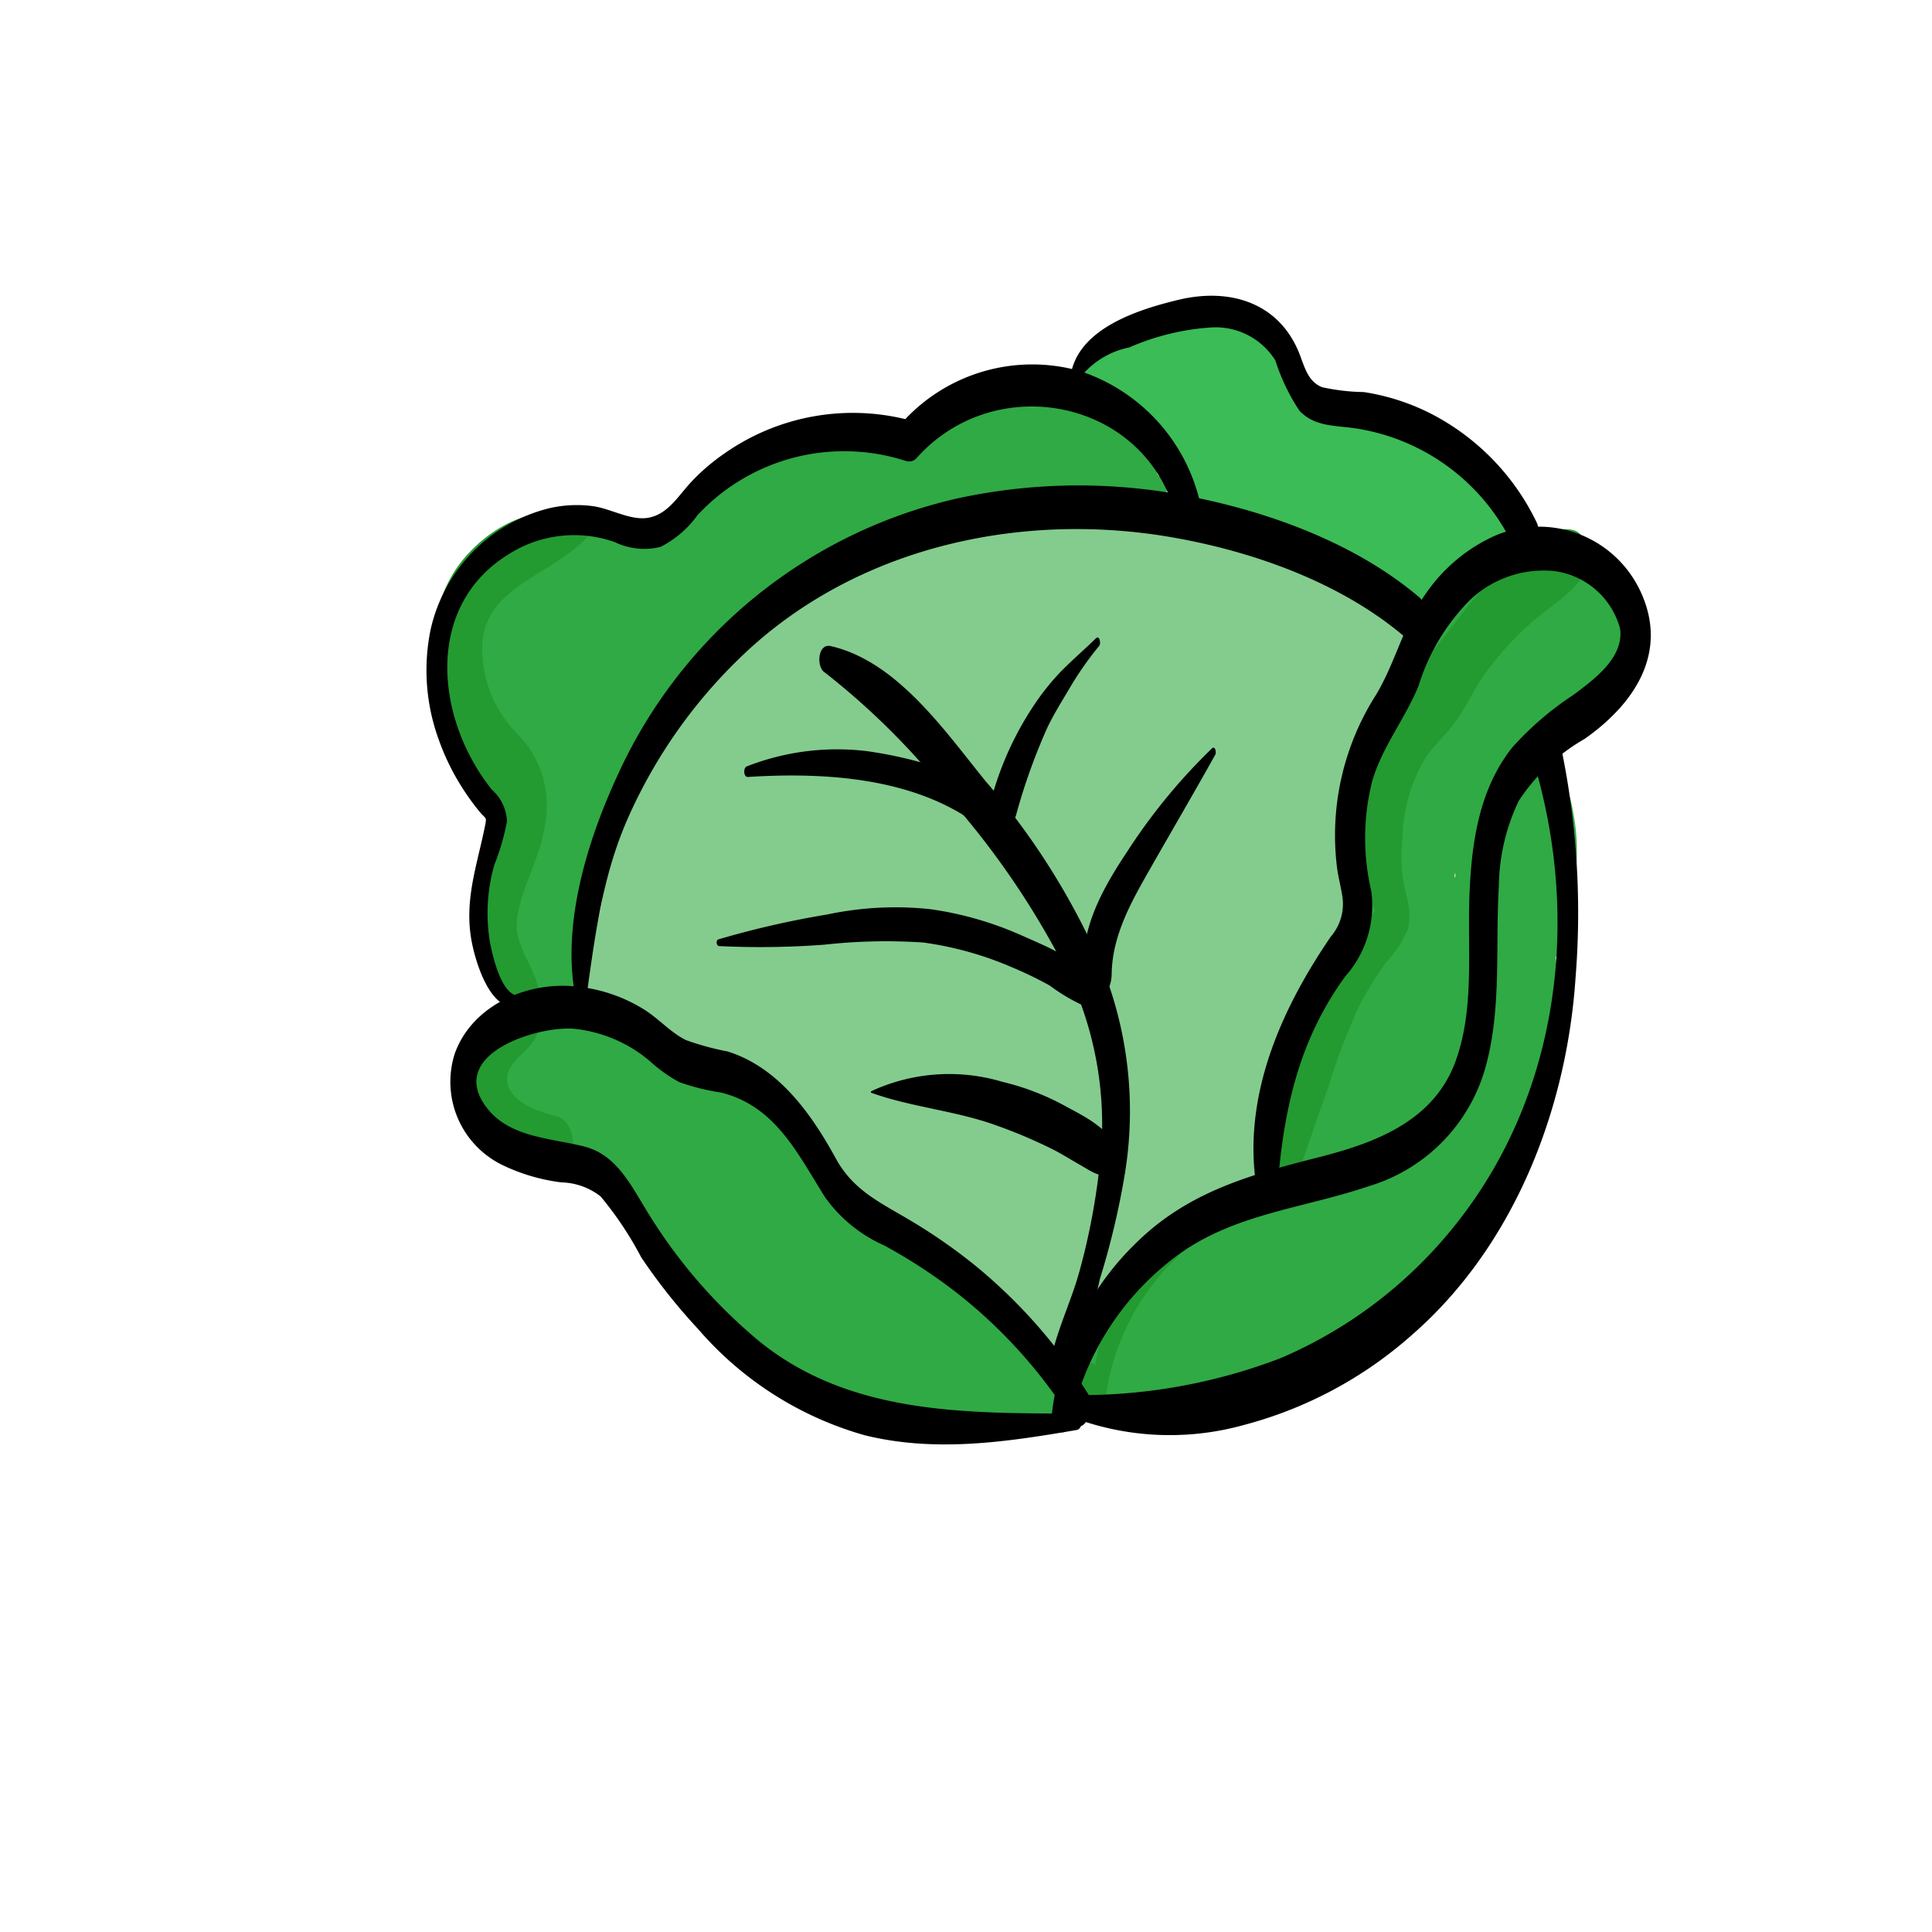 <svg xmlns="http://www.w3.org/2000/svg" width="100" height="100" viewBox="0 0 100 100"><defs><style>.a{fill:#30aa44;}.b{fill:#3bbc56;}.c{fill:#83cc8e;}.d{fill:#239b31;}</style></defs><title>cabbage-savoy</title><path class="a" d="M52.6,73.641a7.129,7.129,0,0,0,1.148.292l.54.066.249.03a.786.786,0,0,0,.29-.008.416.416,0,0,0,.279-.1.567.567,0,0,0,.229-.236,1.438,1.438,0,0,0,.2-.792c-.025-.464-.221-1.05-.758-1.095a.625.625,0,0,0-.223.012c-.073.017-.145.034-.217.053l-.239.063-.517.137a6.679,6.679,0,0,0-1,.413.629.629,0,0,0-.277.591.958.958,0,0,0,.062.3.479.479,0,0,0,.244.273Z"/><path class="a" d="M60.166,24.924c-2.507-4.143-8.8-5.236-12.46-2.013l1.058-.238L48.53,22.6l.62.524-.137-.224.438,1.468,0-.271-.365,1.484c.217-.367,1.356-.648,1.757-.763a9.344,9.344,0,0,1,7.071.978l.593-3.883c-2.119-.051-3.991-1.381-6.141-1.3a13.533,13.533,0,0,0-3.208.757,30.916,30.916,0,0,1-3.695.747c-4.314.689-8.589,1.309-11.21,5.238a3.3,3.3,0,0,0-.173,2.889c.247.589,1.053,1.53,1.791,1.05,1.908-1.242,3.849-2.594,6.17-2.851l-.512-4.5a69.716,69.716,0,0,0-12.184,8.233L31.672,34.1a5.065,5.065,0,0,1,1.187-2.673c.828-1.093.473-3.82-1.173-3.93a7.474,7.474,0,0,0-7.673,6.136c-.662,3.544,1.013,7.854,4.632,9.048,1.141.376,1.737-.856,1.934-1.758a16.8,16.8,0,0,1,2.532-5.713,3.231,3.231,0,0,0,.045-3.142c-.4-.7-1.322-1.335-2.039-.566C26.878,36.052,27.467,42.434,26.2,48.1l1.846-1.678.252.571-2.673,1.181c.63,1.217,1.118,2.519,1.659,3.778.357.83,1.2,1.407,2,.743a2.854,2.854,0,0,0,.445-3.031c-.561-1.252-1.185-2.493-1.658-3.78-.627-1.705-2.494-.994-2.636.592a4.525,4.525,0,0,0,1.532,4.245c.851.633,1.789.052,2.078-.89a53.765,53.765,0,0,0,1.334-8.213A10.756,10.756,0,0,1,32.8,35.594l-1.994-3.707A23.462,23.462,0,0,0,27.6,39.113l1.787-1.169c-1.2-.466-2.648-1.746-2.249-3.175.531-1.9,2.915-2.74,4.666-2.634l-1.173-3.93a10.591,10.591,0,0,0-1.978,5.972c-.063,1.156,1.058,3.02,2.323,1.933a57.805,57.805,0,0,1,11.472-7.761A2.489,2.489,0,0,0,43.462,25.8c-.093-.746-.547-2.04-1.53-1.955a15.253,15.253,0,0,0-7,2.878l1.618,3.939c2.141-3.33,6.851-3.836,10.39-4.5A30.278,30.278,0,0,0,50,25.442a8.856,8.856,0,0,1,2.863-.62c1.973.071,3.736,1.213,5.747,1.242.878.012,1.255-1.15,1.294-1.832a2.32,2.32,0,0,0-1.032-2.253,10.834,10.834,0,0,0-6.981-1.464c-2.375.322-5.517,1.208-5.156,4.2.146,1.217,1.159,2.634,2.45,1.792a9.713,9.713,0,0,1,3.317-1.594c2.667-.575,4.723.743,7.042,1.757.917.4.87-1.331.619-1.745Z"/><path class="a" d="M25.4,57.321a15.786,15.786,0,0,1,3.83-.236,1.636,1.636,0,0,1,.384.083q1.685.567.107-3.048a4.225,4.225,0,0,0-1.055-.015c-.846-.019-1.692-.041-2.538-.051-2.19-.027-1.727,3.991-.3,4.73a9.614,9.614,0,0,0,7.6.5c1.034-.349,1.269-2.146,1.036-3A3.7,3.7,0,0,0,32.588,53.7l-.731,4.692C36.5,59.682,41.2,62.4,42.77,67.223L44.9,63.8a41.475,41.475,0,0,1-6.055-4.577c-1.734-1.593-3.373-3.372-5.925-2.717-1.577.4-1.378,3.693-.273,4.47a19.445,19.445,0,0,1,5.74,6.265l1.857-3.9L37,59.923c-.726-.769-1.724-.036-2.068.684a3.418,3.418,0,0,0,.206,3.228c2.277,3.589,5.083,7.141,9.615,7.577.788.075,1.3-.974,1.449-1.56a3.46,3.46,0,0,0-.4-2.7,1.41,1.41,0,0,1-.23-.552l-1.491,3.174c1.661-.158,2.768,1.085,3.877,2.145a7.754,7.754,0,0,0,4.1,2.336c1,.175,1.474-1.477,1.511-2.14a2.616,2.616,0,0,0-1.2-2.631c-3.542-1.5-8.2-.937-11.156-3.628-.861-.783-1.857.064-2.171.929a3.228,3.228,0,0,0,.657,3.325c3.266,3.181,8.159,2.036,11.939,4.069l.731-4.7c-3.243-.861-4.627-4.994-8.408-4.664-1.431.124-1.706,2.087-1.491,3.174a7.4,7.4,0,0,0,1.119,2.719l1.046-4.258c-3.484-.324-5.578-3.467-7.294-6.157l-1.863,3.913,3.241,3.409c.727.764,1.719.037,2.063-.683a3.46,3.46,0,0,0-.2-3.219,22.048,22.048,0,0,0-6.419-6.994L33.885,61.2c.777-.2,1.564.559,2.085,1.021.79.7,1.526,1.458,2.326,2.149a40.044,40.044,0,0,0,5.075,3.725c2.125,1.32,2.57-2.069,2.126-3.419C43.606,58.921,38.22,55.238,32.588,53.7c-2.4-.656-2.4,3.791-.731,4.692l-.421-.747,1.036-3a7.417,7.417,0,0,1-5.921-.51l-.3,4.73c1.383.01,3.411.366,4.691-.283,1.572-.8,1.846-3.21,1.053-4.621-.741-1.32-2.292-1.385-3.643-1.137a4.911,4.911,0,0,0-3.53,2.549c-.267.49-.318,2.027.583,1.953Z"/><path class="a" d="M57.808,70.3l-1.187-.552.082,3.349a24.3,24.3,0,0,0,3.27-2.1,29.8,29.8,0,0,1,3.453-2.054,21.309,21.309,0,0,1,7.665-2.3l-.621-5.471a107.048,107.048,0,0,1-13.512,6.147c-1.212.452-1.274,2.283-1.137,3.3C56.172,73.2,58.366,73.446,60.45,73a30.119,30.119,0,0,0,6.143-1.958c3.764-1.7,7.35-4.48,9.228-8.237.722-1.443.623-5.251-1.878-4.573a8.965,8.965,0,0,0-4.313,2.676,3.437,3.437,0,0,0-.722,3c.147.7.778,2.077,1.716,1.894a12.258,12.258,0,0,0,9.117-8.54,18.9,18.9,0,0,0,.827-7.231c-.138-1.819-.743-3.922.442-5.491,1.276-1.691-.576-5.9-2.407-3.478C76,44.5,77.591,48.91,77.094,52.825c-.461,3.626-2.765,7.117-6.6,7.7l.993,4.889a5.706,5.706,0,0,1,3.071-1.77l-1.4-4.684a16.312,16.312,0,0,1-6.47,6.322,24.565,24.565,0,0,1-4.483,1.877c-.682.212-1.373.4-2.071.552-.358.079-.727.169-1.093.212-.6.07-.606-.177-.342.259l.477,1.161-.032-.233-1.137,3.3c4.605-1.743,9.152-3.7,13.566-5.884,1.085-.537,1.374-2.009,1.237-3.095-.108-.866-.675-2.533-1.859-2.376a22.523,22.523,0,0,0-8.546,2.952c-2.577,1.537-5.347,3.575-6.885,6.212a2.372,2.372,0,0,0,.06,2.455.913.913,0,0,0,1.612-.039l.761-1.591c.11-.23.129-.618-.148-.747Z"/><path class="a" d="M71.141,51.844a6.544,6.544,0,0,0-.057.685l.116-.761,0,.014.148-.309a3.863,3.863,0,0,0-.243.546c-.056.179-.1.364-.139.546a1.717,1.717,0,0,0-.031.319,2.151,2.151,0,0,0,.041.754l0,.019c0,.018.009.036.013.054a1.717,1.717,0,0,0,.239.639,1.281,1.281,0,0,0,.361.48.712.712,0,0,0,.469.214.635.635,0,0,0,.5-.046l.293-.2a1.769,1.769,0,0,0,.43-.692l.114-.456a2.875,2.875,0,0,0-.025-1.009l-.089-.388a1.747,1.747,0,0,0-.24-.645,1.316,1.316,0,0,0-.365-.485.721.721,0,0,0-.473-.215.64.64,0,0,0-.5.046l-.295.2a1.755,1.755,0,0,0-.434.7l-.116.46a2.926,2.926,0,0,0,.025,1.018l.11.379,2.241-1.518-.011-.034.136.449A2.5,2.5,0,0,0,73,51.747a1.629,1.629,0,0,0-.283-.312c-.021-.02-.041-.041-.06-.062l.241.27a1.39,1.39,0,0,1-.154-.2l.162.3-.005-.014.108.356,0-.017.045.4c-.01-.092-.015-.184-.016-.276a1.575,1.575,0,0,0-.1-.562,1.3,1.3,0,0,0-.21-.467l-.2-.224a.555.555,0,0,0-.362-.165.325.325,0,0,0-.256.006.557.557,0,0,0-.353.183l-.189.234a1.744,1.744,0,0,0-.231.652Z"/><path class="a" d="M67.348,60.005c1.709-.634,2.551-2.336,3.1-3.967a6.948,6.948,0,0,1,.932-2.237A4.568,4.568,0,0,1,73.8,52.324l-1.371-4.519c-.949,1.14-1.881,2.3-2.818,3.444a29.958,29.958,0,0,0-2.717,3.374,3.905,3.905,0,0,0,.341,4.551,2.263,2.263,0,0,0,2.886.054,12.83,12.83,0,0,0,5.062-4.711,9.023,9.023,0,0,0,.437-8.056c-.31-.654-1.038-1.532-1.876-1.1a7.03,7.03,0,0,0-2.02,1.515l1.97.338a2.453,2.453,0,0,1-.336-1.35c-.094-.936-.259-1.867-.329-2.8-.089-1.207.322-2.28,1.713-2.185L73.109,37.81a42.016,42.016,0,0,0-.966,6.209c-.145,1.875-.091,3.948,1.47,5.259a1.28,1.28,0,0,0,1.964-.436,16.667,16.667,0,0,0,1.77-6.98,16.126,16.126,0,0,0-.313-3.568,16.352,16.352,0,0,0-.487-1.8c-.082-.266-.174-.528-.274-.788q-.468-1.341-.111,1.224l-.566.911c1.188-1.372,4.532-4.057,6.147-1.751l.622-4.195a69.924,69.924,0,0,0-6.771,4.35c-1.657,1.2-.448,5.877,1.763,4.275a61.669,61.669,0,0,1,6-3.826c1.381-.776,1.461-3,.622-4.195-2.646-3.78-7.343-1.989-9.93.82a4.056,4.056,0,0,0-1,3.7c.194.925.668,1.756.855,2.692a9.106,9.106,0,0,1-.714,5.69l1.963-.436c.356.3.049.8.17.068.113-.684.129-1.4.22-2.087.171-1.311.413-2.609.7-3.9.249-1.1-.271-2.981-1.628-3.065-2.977-.183-4.569,3.062-4.766,5.588a28.4,28.4,0,0,0,.348,4.746,8.338,8.338,0,0,0,1.288,4.449,1.278,1.278,0,0,0,1.97.338,4.13,4.13,0,0,1,1.27-.948l-1.876-1.1c.525,1.163-.088,2.262-.887,3.164a10.3,10.3,0,0,1-1.749,1.528c-.3.211-.609.4-.923.592q-.249.151-.5.294-.543.153-.007.194l.791,1.475-.04-.316-.118,1.93a6.39,6.39,0,0,1,1.016-1.23l1.407-1.727c.891-1.092,1.784-2.182,2.664-3.283.96-1.2.349-4.769-1.693-4.121a7.484,7.484,0,0,0-4.572,4.373,13.836,13.836,0,0,0-.8,2.851,5.425,5.425,0,0,1-.885,2.613c-.552.655-.608,3.144.8,2.623Z"/><path class="b" d="M58.251,18.052l-.135-.119c-.9-.8-1.6.552-1.648,1.3-.053.8.384,2.223,1.456,1.852,1.905-.66,6-1.979,6.915.8l1.067-3.056a28.345,28.345,0,0,1-5.527-.949c-2.119-.629-2.283,3.523-.667,4.278A3.833,3.833,0,0,1,61.9,24.672l2.246-2.063q-.384-.207.094.512c.006-.885-.51-2.333-1.6-2.306-1.131.027-1.472,1.516-1.482,2.381-.038,3.312,3.447,4.07,5.912,5.112l4.167,1.762c1.161.491,2.432,1.233,3.73.988a3.165,3.165,0,0,0,2.3-3.327,4.132,4.132,0,0,0-2.061-3.444,18.632,18.632,0,0,0-7.522-2.875l.123,5.01a11.2,11.2,0,0,1,8.5,4.1,1.237,1.237,0,0,0,2.157-.053,3.2,3.2,0,0,0-.08-3.286,13.451,13.451,0,0,0-10.7-5.77c-1.179-.037-1.606,1.649-1.584,2.545a2.3,2.3,0,0,0,1.707,2.465,20.882,20.882,0,0,1,3.7.947,18.35,18.35,0,0,1,1.723.726c.3.148.614.3.9.471l.167.094q.49.438.013-.244l-.03-1.224-.053.262.364-1.028c.076-.135.145.055-.02.017a5.516,5.516,0,0,1-.715-.149c-.464-.169-.916-.375-1.371-.566L69.23,24.359l-3.082-1.293c-.637-.267-2-.56-2.338-1.12l.421,1.025.005.15-3.078.075A4.216,4.216,0,0,0,62.7,26.659a1.149,1.149,0,0,0,1.689-.223,3.146,3.146,0,0,0,.487-2.455,7.655,7.655,0,0,0-4.5-6.1l-.667,4.278a19.489,19.489,0,0,0,6.293.7c1.318-.1,1.5-2.133,1.066-3.057a5.413,5.413,0,0,0-3.92-3.072c-2.035-.4-4.033.332-5.909,1.055l1.337,2.5.072-.2a1.953,1.953,0,0,0-.4-2.025Z"/><path class="a" d="M41.935,27.445l.216.091-.347-.388c.3.683.735.758,1.437.746a11.47,11.47,0,0,0,1.905-.306l-.4-3.483a14.982,14.982,0,0,0-3.31,1.352A2.253,2.253,0,0,0,40.6,27.88c.148.708.746,1.691,1.61,1.325A35.21,35.21,0,0,1,55.949,26.52c2.033,0,1.947-4.626-.113-4.608a32.858,32.858,0,0,0-14.4,3.545L42.516,29a13.97,13.97,0,0,1,2.938-1.484c1.435-.6.751-4.172-.7-3.412-.955.5-2.586,1.077-2.968,2.173l.478-.439-.221-.008c-.715-.028-.63,1.394-.1,1.614Z"/><path class="a" d="M25.985,49.974c.1-.43,0-.053-.041.044l2.122.815a5.7,5.7,0,0,0-.342-1.466c-.018-.052-.036-.1-.053-.156q-.085-.269.033.12a2.3,2.3,0,0,0-.114-.42c-.06-.246-.1-.5-.146-.745-.064-.377.024.424.009.07,0-.144-.016-.287-.016-.431,0-.064,0-.127,0-.191q-.036.5-.017.273c.012-.11.024-.22.04-.33a1.27,1.27,0,0,1,.068-.376l-.072.28c.016-.062.034-.123.052-.183.038-.121.086-.238.13-.357.115-.31-.185.319-.025.056.065-.108.125-.217.2-.321.036-.052.073-.1.112-.153q-.228.278-.066.093a2.545,2.545,0,0,0,.391-2.656,1.49,1.49,0,0,0-.781-.87.926.926,0,0,0-.973.219,6.36,6.36,0,0,0-1.564,4.387,8.345,8.345,0,0,0,.315,2.17,5.5,5.5,0,0,0,1.158,2.511.845.845,0,0,0,1.249-.165,2.166,2.166,0,0,0,.359-1.815,5.174,5.174,0,0,0-.275-.8c-.186-.384-.5-.789-.978-.678s-.672.636-.776,1.072Z"/><path class="a" d="M27.138,45.521a10.174,10.174,0,0,1,.154-1.058c.039-.206-.06.169.011-.04.023-.07.043-.14.066-.21q.082-.246.182-.486c.029-.069.059-.136.089-.2.092-.214-.113.221.016-.034q.107-.21.225-.412a7.542,7.542,0,0,1,.584-.844l-.206.256a2.563,2.563,0,0,0,.582-.905,2.369,2.369,0,0,0-.127-1.8,1.211,1.211,0,0,0-.438-.489.7.7,0,0,0-.7-.065,2.678,2.678,0,0,0-.3.207,1.8,1.8,0,0,0-.375.6c-.045.1-.09.194-.132.293-.091.211-.173.426-.246.643a11.288,11.288,0,0,0-.4,1.536c-.038.209-.07.42-.093.631-.012.107-.021.214-.029.32a1.788,1.788,0,0,0-.032.525l.008-.123-.018.277c0,.051-.006.1-.008.155-.005.116-.007.233-.007.349q0,.331.029.663c.026.322.145.814.533.869.356.052.606-.338.631-.659Z"/><path class="a" d="M24.919,39.348A4.351,4.351,0,0,0,25.8,41a2.691,2.691,0,0,1,.251.35c-.062-.11.017.058.028.075.06.094-.025-.148.015.029.03.139.055.277.077.417.028.178,0-.026-.008-.092,0,.079.016.159.023.238l1.351-1.241c-.2-.182.191.235-.1-.086-.065-.074-.129-.138-.2-.206q-.033-.03-.063-.063c-.065-.068-.042-.042.069.079a.654.654,0,0,0-.1-.126,3.537,3.537,0,0,1-.2-.3c-.026-.042-.116-.214-.014-.013s0,0-.023-.052c-.212-.435-.361-.9-.533-1.35a12.69,12.69,0,0,0-.544-1.3c-.165-.32-.339-.641-.529-.947-.1-.155.169.367.048.085-.023-.053-.047-.1-.069-.158a2.2,2.2,0,0,0-.334-.611c-.288-.33-.629-.608-1.092-.408a1.563,1.563,0,0,0-.748,1.2,3.128,3.128,0,0,0,.452,2.189c.137.251.3.484.446.73.032.055.151.272.02.03s-.007-.007.014.034c.058.119.114.239.167.36.108.243.209.489.313.733a7.262,7.262,0,0,0,.876,1.565,4.837,4.837,0,0,0,.669.732,2.856,2.856,0,0,0,.4.288,1.5,1.5,0,0,0,.67.2.708.708,0,0,0,.458-.2,1.343,1.343,0,0,0,.36-.678,1.982,1.982,0,0,0-.228-1.522,3.659,3.659,0,0,0-1.091-1.24c-.259-.162-.537-.254-.807-.391-.233-.118-.452-.26-.683-.381-.191-.1-.254.258-.228.366Z"/><path class="a" d="M24.3,37.125a8.864,8.864,0,0,0,.7,3.86,14.067,14.067,0,0,1,.724,1.539,1.688,1.688,0,0,1-.1,1.029,13.414,13.414,0,0,0-.922,4.033,9.464,9.464,0,0,0,1.639,4.427,1.01,1.01,0,0,0,1.7.112,2.662,2.662,0,0,0,.271-2.552,20.283,20.283,0,0,0-.91-1.863c-.059-.115-.116-.231-.169-.349q-.16-.436.007.162c-.032.129-.028.072.012-.169.022-.15.048-.3.08-.447a16.817,16.817,0,0,0,.742-3.79A5.817,5.817,0,0,0,26.6,39.31c-.7-.772-1.317-1.6-1.98-2.4-.169-.2-.317.037-.323.215Z"/><path class="a" d="M24.175,36.451c.461-.317.467-1.12.628-1.612a15.954,15.954,0,0,1,.767-1.8,1.842,1.842,0,0,0-.286-1.829.725.725,0,0,0-1.223.142,16.284,16.284,0,0,0-1.436,4.3l1.917-.047c-.029-.143-.058-.288-.075-.434.031.272.006-.1,0-.172,0-.038.012-.422,0-.226s.024-.185.03-.222c.02-.142.047-.283.076-.424-.057.274.049-.16.055-.178a6,6,0,0,1,.259-.676c-.09.2.105-.2.1-.193.07-.128.146-.254.223-.379.129-.21.266-.417.415-.614a7.574,7.574,0,0,1,1.075-1.078,4.676,4.676,0,0,1,3.123-1.176c1.265.068,2.416.717,3.708.676,1.4-.046,1.329-3.2-.078-3.163-1.472.036-2.81-.838-4.3-.7a7,7,0,0,0-3.923,1.892,8.329,8.329,0,0,0-2.589,7.915c.108.461.418,1.1.986,1.087s.86-.665.93-1.134a12.644,12.644,0,0,1,1.009-3.373l-1.648-1.4a7.652,7.652,0,0,0-.565,2.5c-.049.685-.213,1.823.408,2.312a.307.307,0,0,0,.41-.01Z"/><path class="a" d="M29.08,49.879a2.664,2.664,0,0,0,.726-1.169c.226-.487.436-.982.667-1.467l-2.124-.815a15.137,15.137,0,0,1-.342,2.533l2.342-.057a8,8,0,0,1,.008-.977,12.857,12.857,0,0,1,.217-1.307c.179-.833.47-1.708.745-2.562.606-1.881,1.352-3.715,1.9-5.614a2.446,2.446,0,0,0-.365-2.335.927.927,0,0,0-1.562.18,35.241,35.241,0,0,0-2.328,6.458c-.671,2.367-1.342,4.719-.934,7.2.094.567.537,1.345,1.2,1.329s1.052-.814,1.138-1.387a21.635,21.635,0,0,0,.232-3.515c-.009-.648-.364-1.71-1.17-1.69s-1.12,1.112-1.086,1.746a10.035,10.035,0,0,0,.306,3.294c.081.188.245.285.425.157Z"/><path class="a" d="M31.026,38.617a37.823,37.823,0,0,0,5.553-5.772,2.425,2.425,0,0,0,.366-2.488c-.272-.646-1.013-1.213-1.643-.61a25.494,25.494,0,0,0-4.88,6.7,2.4,2.4,0,0,0-.033,2.264c.316.554.908.9,1.47.408a40.385,40.385,0,0,0,4.94-5.2,2.771,2.771,0,0,0,.04-2.745c-.358-.628-1.14-1.146-1.782-.5a25.439,25.439,0,0,0-3.466,4.285,2.707,2.707,0,0,0,.069,2.813,1.049,1.049,0,0,0,1.847-.045,44.532,44.532,0,0,1,8.35-9.416c1.215-.985.379-4.529-1.363-3.307-2.008,1.41-4.556,3.2-5.465,5.577-.41,1.072.552,3.4,1.709,1.911a9.818,9.818,0,0,1,2.733-1.947A28.5,28.5,0,0,1,42.2,28.93l-.622-3.008a22.975,22.975,0,0,0-3.448,2.5,21.285,21.285,0,0,0-3.008,2.972A2.172,2.172,0,0,0,34.8,33.6c.252.6.886,1.053,1.462.542a39.218,39.218,0,0,1,11.3-6.977c1.339-.543.853-3.933-.681-3.3a39.9,39.9,0,0,0-11.752,7.519l1.344,2.5a17.81,17.81,0,0,1,2.8-2.716c1.029-.833,2.187-1.529,3.175-2.407.956-.849.167-3.8-1.1-2.68-.819.72-1.745,1.318-2.631,1.952a8.354,8.354,0,0,1-2.784,1.733l.607,2.989c.883-.7,1.56-1.664,2.458-2.379.92-.733,1.907-1.383,2.869-2.059l-1.363-3.307c-3.408,2.763-5.9,6.271-8.646,9.638l1.659,3.085a27.339,27.339,0,0,1,3.023-3.479l-1.743-3.24a39.41,39.41,0,0,1-4.143,5.155l1.437,2.672a23.481,23.481,0,0,1,4.5-6l-1.511-2.809a50.939,50.939,0,0,0-4.758,7.249c-.226.453-.062,1.924.716,1.332Z"/><path class="a" d="M30.049,59.51c.452.309.875.677,1.347.952.444.258.767.437,1.169.7a21.306,21.306,0,0,1,2.4,1.822.786.786,0,0,0,.814.141,1.286,1.286,0,0,0,.659-.944,1.888,1.888,0,0,0-.734-2.144,18.721,18.721,0,0,0-2.6-1.184,12.613,12.613,0,0,0-1.381-.444,6.873,6.873,0,0,0-1.483-.1c-.511-.007-.507.986-.184,1.206Z"/><path class="a" d="M40.952,62.361c-.054-.1-.192-.966-.12-.352a1.035,1.035,0,0,0,.12.352,4.408,4.408,0,0,0,.494.782A8.581,8.581,0,0,0,42.8,64.431c1.057.863,2.177,1.644,3.262,2.47,1.114.848,2.192,1.739,3.307,2.586.511.388,1.028.773,1.509,1.2a3.346,3.346,0,0,1,.828,1.02c.306.724,1.111,1.3,1.807.671a2.587,2.587,0,0,0,.4-2.737,7.218,7.218,0,0,0-2.489-2.815,33.121,33.121,0,0,0-3.5-2.206c-1.123-.609-2.258-1.2-3.435-1.7a22.665,22.665,0,0,1-3.073-1.539c-.594-.365-.653.652-.468.983Z"/><path class="a" d="M31.37,59.216c.325.664.726,1.277,1.1,1.914s.725,1.32,1.089,1.98c.085.154.17.307.254.461-.059-.109.015.028.033.062.04.074.08.149.119.224q.251.478.487.964c.324.665.647,1.327.98,1.987a1.644,1.644,0,0,0,.8.89.964.964,0,0,0,.995-.224,2.656,2.656,0,0,0,.4-2.717A11.3,11.3,0,0,0,36.6,62.62a18.273,18.273,0,0,0-1.114-1.7c-.864-1.177-1.833-2.268-2.806-3.355a.96.96,0,0,0-1.016-.177,1.5,1.5,0,0,0-.664.733,2.721,2.721,0,0,0,.167,2.62,2.25,2.25,0,0,0,.963.824,1.205,1.205,0,0,0,1.41-.607,2.562,2.562,0,0,0-.5-3.027c-.052-.047-.106-.091-.161-.133.149.186.173.211.073.073l-1.786,2.87c.85.99,1.712,1.972,2.487,3.022a18.59,18.59,0,0,1,1.061,1.593c.078.131.144.275.229.4-.051-.076-.158-.3-.053-.1.034.069.07.137.1.206.153.31.291.626.442.936l1.98-2.446a25.294,25.294,0,0,0-2.808-3.2c-.446-.444-.95-.849-1.432-1.255a8.613,8.613,0,0,0-1.583-1.159c-.231-.118-.28.343-.22.465Z"/><path class="a" d="M52.461,72.158l.085.049c.047.025.058.032.032.021s-.018,0,.019.036l.057.083a1.094,1.094,0,0,0,.279.227l.54.371q.529.363,1.061.724l.726-2.042c-.074-.05-.147-.1-.222-.152a.888.888,0,0,0-.29-.145c-.043-.01-.086-.018-.129-.027a.433.433,0,0,0-.338-.014.484.484,0,0,0-.311.16,1.361,1.361,0,0,0-.37.78,1.841,1.841,0,0,0,.11.991l.139.257a.856.856,0,0,0,.381.323l.129.026a.9.9,0,0,0,.423.029l.347-.082c.2-.048.391-.38.447-.55a1.745,1.745,0,0,0,.073-.749c-.05-.439-.276-.965-.781-1l-1.181-.08-.568-.041a.709.709,0,0,0-.357.025.694.694,0,0,1-.077.039.671.671,0,0,1-.175-.031c-.069-.012-.148.071-.178.119a.473.473,0,0,0-.065.226.432.432,0,0,0,.194.424Z"/><path class="a" d="M67.416,60.537l0-.042-.208.585.022-.035-.378.352.034-.021-.234.055.057-.006-.241-.043a3.392,3.392,0,0,0,.764.076c.2-.006.4-.02.6-.044a8.181,8.181,0,0,0,1.366-.291,5.1,5.1,0,0,0,1.057-.484,4.423,4.423,0,0,0,1.185-.871,2.059,2.059,0,0,0,.372-1.961,1.439,1.439,0,0,0-.438-.737.74.74,0,0,0-.794-.138c-.31.179-.58.4-.873.607l.246-.167a8.13,8.13,0,0,1-2.66,1.163l.257-.059c-.14.031-.28.059-.421.082a2.411,2.411,0,0,0-.632.117,1.708,1.708,0,0,0-.628,2.21c.171.335.433.7.863.6a1.064,1.064,0,0,0,.684-.945Z"/><path class="a" d="M70.116,58.357a3.538,3.538,0,0,1,1.018.476,1.574,1.574,0,0,0,1.026.075,2.881,2.881,0,0,0,1.3-.522,3.464,3.464,0,0,0,.882-.948,9.572,9.572,0,0,0,.992-3.069,20.92,20.92,0,0,0,.381-2.717,3.487,3.487,0,0,0-.184-1.661,1.729,1.729,0,0,0-.872-.973c-.949-.289-1.629.71-1.708,1.552-.043.454-.047.9-.056,1.353,0,.172-.012.344-.019.516-.016.4.037-.46-.008.063-.064.746-.158,1.468-.149,2.219a1.622,1.622,0,0,0,.64,1.359c.421.256.809.024,1.071-.337a5.68,5.68,0,0,0,.826-1.93,12.557,12.557,0,0,0,.495-2.737l-2.837.07c-.005.192-.015.384-.021.577-.01.271.038-.507.008-.118-.007.086-.013.172-.021.258q-.051.612-.14,1.22c-.056.381-.121.761-.2,1.139-.013.064-.084.226-.062.29-.02-.057.113-.405.034-.137-.057.191-.116.378-.19.563-.064.16-.132.319-.194.48-.072.19.162-.273.044-.1-.05.072-.088.154-.136.228-.087.133-.181.262-.268.394-.05.075-.1.145-.154.218.07-.1.067-.076-.009.006-.265.288-.556.524-.793.837a.94.94,0,0,1-.714.459c-.409,0-.361.841.022.9Z"/><path class="a" d="M74.064,55.423a.944.944,0,0,0,.948.256,1.264,1.264,0,0,0,.675-.283,3.7,3.7,0,0,0,.41-.479,3.452,3.452,0,0,0,.487-.884,4.708,4.708,0,0,0,.151-.583,2.566,2.566,0,0,0,.063-.643,5.917,5.917,0,0,0-.082-.819l-.131-.431a1.28,1.28,0,0,0-.319-.5.94.94,0,0,0-.732-.372,1.081,1.081,0,0,0-.6.263,1.241,1.241,0,0,0-.323.475,1.655,1.655,0,0,0-.2.623c-.008.085-.019.168-.035.252a5.964,5.964,0,0,0-.05.72l.031-.494c-.019.25-.035.5-.05.75l.031-.48a3.183,3.183,0,0,1-.083.532l.1-.4c-.036.143-.086.28-.131.42-.078.24-.1.489-.162.733l.078-.312c-.138.533-.448,1.145-.082,1.656Z"/><path class="a" d="M76.114,31.934l-.084.026.267.157-.088-.178-.641,1.838a1.425,1.425,0,0,0,.262-.06,2.532,2.532,0,0,0,.247-.171c-.082.048-.139.084-.02.02.036-.02.074-.039.109-.06a3.759,3.759,0,0,0,.4-.28c.027-.021.166-.113.03-.028-.152.1.051-.031.065-.039a4.188,4.188,0,0,1,1.163-.467l-.293.068a8.593,8.593,0,0,1,2.923-.107c.347.04.713-.33.874-.583a2.471,2.471,0,0,0,.335-1.362c-.039-.72-.382-1.9-1.3-1.882a7.1,7.1,0,0,0-3.48.772,5.294,5.294,0,0,0-1.31,1.028,2.615,2.615,0,0,0-.682,2.612c.122.3.435.611.785.46a1.081,1.081,0,0,0,.478-1.018l0-.237-.13.372.286-.279c.158-.153.128-.7-.183-.6Z"/><path class="a" d="M79.256,31.192c.269.211.518.457.794.656.314.227.693.383,1.025.585l-.231-.141a5.984,5.984,0,0,1,1.308,1.04l-.242-.271a3.245,3.245,0,0,1,.389.561l-.2-.373a3.179,3.179,0,0,1,.208.493l-.139-.455a2.179,2.179,0,0,1,.069.338l-.059-.517a1.937,1.937,0,0,1,0,.285l.034-.526a2.125,2.125,0,0,1-.035.226,2.837,2.837,0,0,0,.17,1.532,1.586,1.586,0,0,0,.8.9.969.969,0,0,0,1-.226,2.044,2.044,0,0,0,.572-1.2,4.605,4.605,0,0,0-.615-2.944A3.66,3.66,0,0,0,82.679,29.9a3.773,3.773,0,0,0-1.618-.326,3.091,3.091,0,0,0-.936.051c-.121.033-.238.078-.36.107.086-.02-.03,0-.062.006-.076.011-.153.02-.23.029-.6.068-.61,1.117-.217,1.425Z"/><path class="b" d="M59.976,21.132a10.08,10.08,0,0,1,.427,1l.373,1.056.373,1.056.186.528c.026.075.051.152.08.226-.166-.427-.03-.092,0,.016L63.3,23.745a12.853,12.853,0,0,0-.656-1.157l.176.327a10.458,10.458,0,0,1-.789-1.886l.12.4c-.072-.24-.135-.481-.191-.725a1.824,1.824,0,0,0-.531-.991.82.82,0,0,0-.854-.148,1.909,1.909,0,0,0-.719,2.084,12.413,12.413,0,0,0,.747,2.183c.175.379.373.747.581,1.109a3.875,3.875,0,0,0,.739,1.021.774.774,0,0,0,.809.141,1.194,1.194,0,0,0,.529-.584,2.045,2.045,0,0,0,.2-.97,1.931,1.931,0,0,0-.334-1.119c-.423-.5-.777-1.065-1.153-1.6l-.569-.813-.122-.174c-.015-.021-.179-.245-.1-.128-.1-.145-.167-.314-.249-.468a.728.728,0,0,0-.347-.387.42.42,0,0,0-.433.1,1.125,1.125,0,0,0-.173,1.181Z"/><path class="b" d="M57.292,20.2c.333-.052.673-.064,1-.122.373-.065.555-.136.9-.2a16.9,16.9,0,0,1,2-.209c.675-.039,1.341-.138,2.019-.116.154.019.177.019.07,0l.129.036a1.674,1.674,0,0,1,.193.075q.2.1-.026-.02a1.337,1.337,0,0,1,.156.135q-.31-.333.132.155a1.993,1.993,0,0,0,.359.21q-.261-.175-.119-.045c.714.727,1.462-.388,1.539-1.007a2.975,2.975,0,0,0-.437-2.188,2.82,2.82,0,0,0-1.092-.854,5.208,5.208,0,0,0-2.543-.132,12.372,12.372,0,0,0-2.493.577A9.884,9.884,0,0,0,58,16.9a5.926,5.926,0,0,0-1.207.844,1.641,1.641,0,0,0-.362,1.5c.088.363.377,1.026.861.951Z"/><path class="b" d="M56.272,19.692l.053.019a.223.223,0,0,0,.177,0,.338.338,0,0,0,.144-.134l.049-.1a.724.724,0,0,0,.04-.257.564.564,0,0,0-.034-.2.455.455,0,0,0-.073-.162.349.349,0,0,0-.15-.127.227.227,0,0,0-.177,0l-.052.018-.075.051a.339.339,0,0,0-.087.128.3.3,0,0,0-.039.109.545.545,0,0,0-.023.189l.015.13.035.115a.34.34,0,0,0,.086.135.235.235,0,0,0,.111.085Z"/><path class="b" d="M64.111,24.039a3.333,3.333,0,0,0,3.439-.628l-.85.191.061.022a.893.893,0,0,0,.915-.206,1.919,1.919,0,0,0,.522-1.1,2.61,2.61,0,0,0-.155-1.4l-.2-.363a1.21,1.21,0,0,0-.538-.455,2.015,2.015,0,0,0-.74-.069,1.893,1.893,0,0,0-.707.223l-.3.2a1.316,1.316,0,0,0-.341.5,2.464,2.464,0,0,0-.242,1.168,3.176,3.176,0,0,0,.2.964,1.533,1.533,0,0,0,.774.862,1.275,1.275,0,0,0,.939-.015c.121-.041.235-.1.357-.137l-.334.077a.445.445,0,0,1,.141-.007l-.338-.06a.493.493,0,0,1,.167.061l-.306-.186a.447.447,0,0,1,.073.064l-.262-.294.018.025L66.2,23.1a.17.17,0,0,1,.022.052l-.2-.962,0,.027.033-.51,0,.029.115-.461-.008.029.187-.392-.016.029A2.692,2.692,0,0,0,66,22.3a2.47,2.47,0,0,0,.4,1.344,1.1,1.1,0,0,0,.9.538,1.129,1.129,0,0,0,.874-.582,2.835,2.835,0,0,0,.227-2.238,1.891,1.891,0,0,0-.974-1.226,1.088,1.088,0,0,0-.3-.079.915.915,0,0,0-.309-.028,5.655,5.655,0,0,0-.739.213l.336-.078a.727.727,0,0,1-.223.014l.723,3.557a1.6,1.6,0,0,1,.148-.125l-.292.2a1.251,1.251,0,0,1,.392-.177l-.321.074a1.323,1.323,0,0,1,.235-.028l-1.238-1.788,0,.1.3-1.2a3.122,3.122,0,0,1-.183.256l.211-.261a3.073,3.073,0,0,1-.629.581l.232-.158a3.047,3.047,0,0,1-.968.433l.232-.054a2.643,2.643,0,0,1-.773.066.713.713,0,0,0-.553.369,1.562,1.562,0,0,0-.2.7,1.3,1.3,0,0,0,.6,1.314Z"/><path class="a" d="M79.12,42.258a2.591,2.591,0,0,0-.414,1.867c.024.641.075,1.268.157,1.9.146,1.122.393,2.221.643,3.326.059.261.238.622.557.614.3-.007.5-.375.526-.641a21.211,21.211,0,0,0,.04-3.643,14.7,14.7,0,0,0-.305-1.935c-.111-.481-.316-1.414-.87-1.567a.325.325,0,0,0-.334.075Z"/><path class="a" d="M80.141,49.315a11.719,11.719,0,0,1,.558-1.047c.136-.319.27-.64.387-.967a10.321,10.321,0,0,0,.5-2.4,10.69,10.69,0,0,0-.176-2.943,5.076,5.076,0,0,0-1.374-2.75.912.912,0,0,0-1.347.178,2.437,2.437,0,0,0-.388,1.959,2.957,2.957,0,0,0,.167.609q.089.27.027.069c-.072-.225.079.315.091.369a9.74,9.74,0,0,0,.372,1.227c.152.412-.07-.311.029.088.042.172.088.342.126.515.069.317.128.633.2.949.159.669.234,1.352.356,2.028.054.3.1.607.143.912a8.348,8.348,0,0,1,.21,1.154c0,.073.09.145.121.047Z"/><path class="a" d="M35.365,67.209l.233.188c.068.066.076.064.023-.006l.1.116.344.405a9.511,9.511,0,0,0,.956.959c.133.118.261.243.4.354s.323.22.483.328l.905.61a.9.9,0,0,0,.874.152,1.381,1.381,0,0,0,.706-1.013,2.422,2.422,0,0,0-.032-1.324,1.512,1.512,0,0,0-.247-.547A1.146,1.146,0,0,0,39.6,67l-.923-.539c-.162-.095-.323-.2-.493-.286-.142-.067-.3-.117-.443-.174l-.443-.175a2.759,2.759,0,0,0-.517-.131l-.457-.085a2.188,2.188,0,0,1-.506-.2c-.381-.177-.668.287-.742.584a1.232,1.232,0,0,0,.292,1.212Z"/><path class="a" d="M27.341,31.951a5.541,5.541,0,0,0-.579.85l.18-.222a2.505,2.505,0,0,0-.651.924,4.972,4.972,0,0,0-.242.992A5.761,5.761,0,0,0,26.2,36.98a1.858,1.858,0,0,0,1.5,1.5.955.955,0,0,0,.333-.049,1.042,1.042,0,0,0,.3-.094,4.092,4.092,0,0,0,.534-.36,3.845,3.845,0,0,0,.643-.717,3.663,3.663,0,0,0,.388-.678c.23-.482.415-.983.643-1.465l-.222.465a3.573,3.573,0,0,1,.429-.7l-2.423-2.711-.406,1.138,2.612-.064a2.266,2.266,0,0,1-.151-.36l.166.548a2.275,2.275,0,0,1-.069-.328l.069.615a2.332,2.332,0,0,1-.012-.334l-.04.619a4.747,4.747,0,0,0-.035-1.393,3.11,3.11,0,0,0-.411-1c-.282-.433-.2-.242-.33-.366l.3.334a1.7,1.7,0,0,0-.474-.444,1.033,1.033,0,0,0-.555-.17h-.02a1.243,1.243,0,0,0-.9.515,2.616,2.616,0,0,0-.54,1.307,4.453,4.453,0,0,0-.039.841,5.186,5.186,0,0,0,.146,1.052,6.172,6.172,0,0,0,.242.756,7.015,7.015,0,0,0,.348.659,1.535,1.535,0,0,0,.682.576.775.775,0,0,0,.6.027.872.872,0,0,0,.556-.288,2.117,2.117,0,0,0,.522-.839l.384-1.157a3.073,3.073,0,0,0-.459-2.938,1.183,1.183,0,0,0-.921-.468l-.4.092a1.521,1.521,0,0,0-.648.6,12.911,12.911,0,0,0-1.184,2.523l.219-.46c-.106.222-.213.444-.316.667l.218-.457a2.882,2.882,0,0,1-.332.547l.281-.347a1.88,1.88,0,0,1-.34.333l.328-.223a.5.5,0,0,1-.142.061l.367-.085a.228.228,0,0,1-.09,0l.369.066a.236.236,0,0,1-.071-.031l.334.2a.789.789,0,0,1-.087-.076l.284.318a.854.854,0,0,1-.09-.132l.22.409a3,3,0,0,1-.182-.457l.14.461a3.678,3.678,0,0,1-.123-.606l.054.481c-.013-.133-.02-.266-.02-.4a5.685,5.685,0,0,0-.064-.77l.049.428a3.934,3.934,0,0,1-.024-.407l-.024.371c-.116.482,0,.057.047-.06.02-.051.043-.1.065-.152.037-.081.014-.033-.068.144.016-.034.034-.067.051-.1a1.8,1.8,0,0,0,.025-1.693.882.882,0,0,0-.451-.451.608.608,0,0,0-.649.146Z"/><path class="a" d="M59.917,26.123c.654,0,.627-1.484-.037-1.484s-.627,1.484.037,1.484Z"/><path class="c" d="M43.741,35.9c.3-1.243,2.87-1.654,3.837-2.171,1.131-.6,1.163-3.43-.4-3.481-1.859-.061-3.785.571-5.638.751l.464,4.086A34.347,34.347,0,0,1,48.9,32.416a29.424,29.424,0,0,1,7.362-.7,27.4,27.4,0,0,1,7.125.991A11.216,11.216,0,0,1,66.9,34.268c.765.558,2.176,1.6,2.477,2.511l-.207-1.874-.038.345c-.11.992.077,2.547,1.183,2.951s1.765-.865,1.914-1.739c.556-3.245-2.694-6.026-5.291-7.4a22.245,22.245,0,0,0-8.684-2.077,29.343,29.343,0,0,0-17.075,4.1c-1.37.867-1.266,4.589.826,4,1.812-.508,3.834-.629,5.57-1.356L46.6,30.5c-1.007.98-2.5,1.294-3.344,2.475a3.427,3.427,0,0,0-.54,3.151c.25.741.9.307,1.026-.231Z"/><path class="c" d="M48.5,37.192A18.388,18.388,0,0,0,52.839,36.1c1.032-.47,1.025-3.288-.359-3.16a60.254,60.254,0,0,0-6.454.951c-1.719.35-1.559,4.228.1,3.921a40.044,40.044,0,0,0,6.842-2.079c1.394-.53,1.258-4.235-.46-4.047a42.472,42.472,0,0,1-5.571.2l.473,4.167a11.992,11.992,0,0,1,4.26-1.647l-.46-4.044a51.351,51.351,0,0,0-10.619,5.252c-.948.643-.763,3.828.73,3.595a3.629,3.629,0,0,0,2.52-1.574c.6-.808.261-3.63-1.229-2.992-1.111.475-2.3.777-3.436,1.2l1,3.3a15.587,15.587,0,0,1,2.393-2,2.143,2.143,0,0,0,.853-2.134c-.067-.568-.479-1.784-1.282-1.638a8.378,8.378,0,0,0-2.327.734L40.9,37.687a7.375,7.375,0,0,1,1.835-1.68c1.326-.823,1.2-4.316-.785-3.8l-1.087.281L42.4,35.362l.357-.907c.436-1.109-.277-3.817-1.851-2.674l-.323.234.652-.287-.358.024.938.56-.1-.133L42.1,34.1l-.2.583-1.259.543.135.026-.4-3.63a47.78,47.78,0,0,0-5.954,8.343,48.585,48.585,0,0,0-2.227,4.579c-.33.777-.633,1.56-.9,2.362a8.75,8.75,0,0,1-.809,2.337l.581-.542-.28.181,1.389,3.381a17.432,17.432,0,0,0,1.7-5.818,13.5,13.5,0,0,1,1.976-5.444,14.747,14.747,0,0,1,9.411-6.866l-.826-4.062c-3.763,4.3-9.313,6.712-11.473,12.333-.423,1.1.031,3.662,1.682,3.137,3-.953,5.464-3.078,8.1-4.715a89.535,89.535,0,0,1,8.738-4.755l-.865-4.192C46.644,34.539,42.385,37,39.5,40.9c-.809,1.095-.444,3.606,1.127,3.774,1.535.164,3.182-1.109,4.489-1.783l4.61-2.373,9.439-4.861-.882-4.274-6.966,4.278c-1.9,1.165-4.754,2.293-5.762,4.4-.527,1.1-.516,4.33,1.514,3.686l13.257-4.207-1.836-1.51q.791-2.065-.026-1.2l-.762.606-1.142.91-2.856,2.275-5.521,4.4a2.9,2.9,0,0,0-.21,3.5c1.448,1.759,3.4.3,5.058-.446q3.216-1.443,6.432-2.89l-1.223-4.03L53.982,45.26c-1.313,1.267-2.8,2.48-2.93,4.434-.059.853.134,2.859,1.468,2.763l1.949-.14.975-.07q-.255-3.523-.733-2.061a4.194,4.194,0,0,0-.322,2.7c.236,1.133.816,1.84,1.991,1.834a12.718,12.718,0,0,0,3.383-.611l-1.4-.523.127.234L58.038,52.3c.007-.563-.13.338-.149.46a3.96,3.96,0,0,0,.008,1.3,3.144,3.144,0,0,0,.844,1.738,2.68,2.68,0,0,0,2.89.44c2.248-.977,3.079-3.738,3.5-5.925.546-2.867.981-5.736,1.669-8.578a7.22,7.22,0,0,1,1.419-3.442A11.576,11.576,0,0,1,71.5,36.124c1.706-.862,1.58-4.749-.561-4.937a8.09,8.09,0,0,1-2.3-.581l.119,4.838a1.419,1.419,0,0,1,1.689.233l.232-3.869c-4.194,3.358-4.662,8.959-4.823,13.932l3.069-.075a15.424,15.424,0,0,1,.832-5.98l-2.811-1.709a50.584,50.584,0,0,0-.575,9.9c.038.841.446,2.161,1.492,2.155s1.383-1.433,1.385-2.226a3.51,3.51,0,0,1,.261-1.273l-2.333.058c-.133-.373-.59.594-.782.855-.383.519-.8,1.01-1.155,1.548a21.946,21.946,0,0,0-1.779,3.331l2.666,1.024a16.978,16.978,0,0,1,1.583-6.914L65.1,44.228q-2.153,6.915-3.74,13.987c-.444,1.966,1.824,4.411,2.914,1.772.559-1.352,1.09-2.716,1.626-4.076l-2.876-1.749c-.185,2.028-.367,4.056-.57,6.082l1.418-1.729a10.873,10.873,0,0,0-9.285,5.443l2.46,2.751a5.6,5.6,0,0,1,.927-1.385l-1.937-3.6a40.364,40.364,0,0,0-2.856,5.6l2.384-.529c-3.261-3.732-7.782-6.1-11.018-9.833-1.834-2.116-3.344,1.829-2.059,3.311,3.25,3.749,7.749,6.14,11,9.861.9,1.027,1.884.668,2.385-.529a33.925,33.925,0,0,1,2.4-4.652,3.163,3.163,0,0,0,.044-3.051c-.379-.664-1.3-1.317-1.981-.55a11.842,11.842,0,0,0-1.977,3.081,3.014,3.014,0,0,0,.466,2.981,1.186,1.186,0,0,0,1.994-.23,8.244,8.244,0,0,1,7.166-4.057C64.8,63.122,65.333,62.1,65.4,61.4c.2-2.019.421-4.037.639-6.055.1-.941-.046-2.241-.966-2.762-.883-.5-1.578.212-1.911,1.013-.559,1.347-1.125,2.69-1.662,4.046l2.915,1.772q1.386-6.553,3.288-12.975a2.946,2.946,0,0,0-.605-3.066c-.877-.69-1.645.033-2,.857a22.472,22.472,0,0,0-1.809,9.192c.017,1.71,1.812,3.054,2.666,1.024,1.3-3.091,4.65-5.835,3.647-9.5-.407-1.487-1.754-2-2.481-.431a8.007,8.007,0,0,0-.716,2.78l2.839.513a54.577,54.577,0,0,1,.648-8.678,2.7,2.7,0,0,0-.944-2.7c-.834-.472-1.583.185-1.867.99a21.817,21.817,0,0,0-1.229,8.319c.043.9.474,2.3,1.592,2.3,1.143-.006,1.445-1.53,1.477-2.374.134-3.539.331-7.436,3.488-9.651,1.095-.769.86-2.937.232-3.87a3.845,3.845,0,0,0-4.881-1.517c-1.613.749-1.569,4.19.118,4.838a13.682,13.682,0,0,0,3.182.76L70.5,31.287c-2.128.975-4.152,2.193-5.3,4.313-1.319,2.425-1.674,5.462-2.131,8.151C62.679,46,62.7,48.53,61.95,50.7a2.612,2.612,0,0,1-.579,1.022c-.285.288-.631.283-.914.466a.494.494,0,0,1-.315-.053l.489,1.767c.108-.077.189-.7.207-.818a3.528,3.528,0,0,0-.3-2.174c-.365-.69-.813-1.18-1.63-.956a12.168,12.168,0,0,1-3.067.4l1.032.617c.7,1.133.032,2.02.389,1.375a3.41,3.41,0,0,0,.295-.979,3.608,3.608,0,0,0-.339-2.474c-.966-1.654-3.221-.964-4.8-.854L53.879,50.8c.025-.353.718-.843.982-1.1l1.706-1.639,3.239-3.115c1-.96.776-4.924-1.222-4.03L53.7,43.1l-2.218.994c-.4.179-1.622,1-2.028.85l.659.557-.152-.185-.21,3.5,7.045-5.61c2.082-1.658,5.225-3.286,4.483-6.433-.206-.873-.809-1.837-1.836-1.51L46.187,39.475,47.7,43.161c.463-.97,1.573-1.428,2.45-1.967l2.869-1.761,6.146-3.775A2.576,2.576,0,0,0,60.12,32.9c-.155-.741-.877-2-1.836-1.511l-9,4.635-4.391,2.26L42.7,39.41a4.224,4.224,0,0,1-2.179.813L41.645,44c2.5-3.39,6.4-5.6,9.835-7.92a2.553,2.553,0,0,0,.936-2.71c-.157-.749-.851-1.941-1.8-1.482A89.737,89.737,0,0,0,41.89,36.7c-2.621,1.649-5.118,3.752-8.107,4.692l1.681,3.137c1.843-4.763,7.28-7.037,10.511-10.709a2.867,2.867,0,0,0,.6-2.489c-.121-.579-.648-1.731-1.426-1.573a16.478,16.478,0,0,0-10.688,7.206,17.966,17.966,0,0,0-2.788,6.3c-.434,2.068-.339,4.3-1.468,6.156a2.855,2.855,0,0,0-.149,2.479c.229.527.88,1.285,1.537.9,1.482-.865,1.739-2.7,2.307-4.2a49.567,49.567,0,0,1,2.037-4.8,42.92,42.92,0,0,1,5.837-8.777c.648-.748,1.054-3.359-.4-3.629l-.134-.025a1.117,1.117,0,0,0-1.259.543,2.9,2.9,0,0,0-.044,3.117c.657.986,1.555.741,2.372.142l-1.851-2.674-.354.909c-.416,1.07.03,3.277,1.543,2.879l1.086-.286-.785-3.8a10.528,10.528,0,0,0-2.7,2.423c-.673.837-.223,4.063,1.342,3.268a9.366,9.366,0,0,1,1.973-.752l-1.06-3.493a20.614,20.614,0,0,0-2.613,2.39c-.74.8-.7,4.011,1,3.3a16.446,16.446,0,0,1,3.119-1.147l-.682-3.353a1.344,1.344,0,0,1-1.107.5l.432,3.8a84.01,84.01,0,0,1,10.37-4.808c1.415-.5,1.226-4.287-.459-4.044a13.8,13.8,0,0,0-5,1.692c-1.306.756-1.428,4.107.474,4.167a34.021,34.021,0,0,0,5.569-.324l-.46-4.047c-2.122.863-4.291,1.484-6.46,2.2l.777,3.763a59.232,59.232,0,0,1,6.1-1.569L52.2,33.005c-1.354.787-2.556,1.8-3.879,2.656-.4.26-.54,1.66.174,1.531Z"/><path class="c" d="M34.955,44.1a50.429,50.429,0,0,0-.606,5.285l2.28-.056c.033-.733.07-1.461.083-2.2.014-.791-.6-2.265-1.65-1.822-2.22.935-3.717,3.05-2.76,5.527a3.6,3.6,0,0,0,1.62,1.862,7.439,7.439,0,0,1,1.885,1.123l.637-4.179a5.113,5.113,0,0,1-2.314-.986c-.871-.654-1.744-.012-2.07.886a3.094,3.094,0,0,0,.626,3.171,11.7,11.7,0,0,0,5.275,2.727c1.648.494,3.745.928,4.921,2.3l1.4-3.961a6.943,6.943,0,0,1-2.25-1.5l-1.453,4.084A9.927,9.927,0,0,1,42.8,58.918L44.57,55.21c-1.886-1.206-2.79-3.7-4.162-5.413-1.527-1.908-3.377-3.771-3.685-6.3l-2.454,2.285c1.587,2.419,3.18,4.834,4.752,7.263a1.165,1.165,0,0,0,1.964.129,3.054,3.054,0,0,0,.312-2.942L38.468,43,35.9,45.4c2.208,4.488,4.439,9.079,7.714,12.9a1.267,1.267,0,0,0,2.208-.054,3.313,3.313,0,0,0-.083-3.363A65.945,65.945,0,0,1,40.3,44.153L38,47c3.074,5.2,6.1,10.43,9.145,15.65l2.073-3.333c-3.181-5.169-6.466-10.316-8.708-15.982L38.3,46.071c3.587,6.036,7.271,12.077,11.357,17.791a1.186,1.186,0,0,0,2,.132A3.093,3.093,0,0,0,51.966,61c-1.275-3.145-3.5-5.872-5.193-8.8a30.436,30.436,0,0,1-3.662-9.022l-2.6,1.762A105.676,105.676,0,0,0,52.322,64.121a1.211,1.211,0,0,0,2.114-.052,3.14,3.14,0,0,0-.079-3.22q-3-4.6-5.779-9.34a46.742,46.742,0,0,1-4.41-9.4l-2.2,2.723q4.962,8.994,10.441,17.692a1.2,1.2,0,0,0,2.025.134,3.122,3.122,0,0,0,.322-3.033c-2.433-5.693-6.3-10.676-8.327-16.555L44.141,45.89a132.023,132.023,0,0,0,9.34,13.529c1.7,2.062,3.114-1.364,2.337-2.886-2.209-4.328-4.444-8.643-6.669-12.963l-2.357,2.912q4.284,7.187,8.583,14.362a1.2,1.2,0,0,0,1.692.443,2.5,2.5,0,0,0,.894-2.164c-.19-3.193-2.156-5.738-3.558-8.5a33.314,33.314,0,0,1-3.109-8.268l-2.4,2.235L53.506,52.7a1.177,1.177,0,0,0,2.067-.051A3.1,3.1,0,0,0,55.5,49.5l-4.6-8.124a1.151,1.151,0,0,0-1.786-.306,2.789,2.789,0,0,0-.613,2.541,35.82,35.82,0,0,0,2.874,8.231c.594,1.238,1.234,2.455,1.877,3.668.582,1.1,1.572,2.414,1.64,3.688l2.585-1.721Q53.2,50.276,48.9,43.1a1.2,1.2,0,0,0-2.034-.135,3.081,3.081,0,0,0-.324,3.047c2.229,4.314,4.447,8.635,6.692,12.941l2.337-2.887A117.966,117.966,0,0,1,46.18,42.613a1.168,1.168,0,0,0-1.971-.13,3.111,3.111,0,0,0-.313,2.951c2,5.9,5.844,10.909,8.257,16.621l2.347-2.9q-5.611-8.547-10.569-17.488a1.126,1.126,0,0,0-1.9-.126,3.021,3.021,0,0,0-.3,2.849c2.3,7.139,6.877,13.3,10.6,19.73l2.035-3.272a129.593,129.593,0,0,1-11.4-18.186c-.355-.718-1.013-1.373-1.828-.857a2.593,2.593,0,0,0-.773,2.619,35.4,35.4,0,0,0,3.817,9.92c.825,1.51,1.719,2.979,2.641,4.43A24.646,24.646,0,0,1,49.4,63.4l2.313-2.857C47.846,54.69,43.917,48.9,40.269,42.9a1.13,1.13,0,0,0-1.908-.126,2.957,2.957,0,0,0-.3,2.858,112.333,112.333,0,0,0,9.084,17.025A1.228,1.228,0,0,0,49.3,62.6a3.231,3.231,0,0,0-.081-3.28c-3.059-5.206-6.132-10.4-9.159-15.628a1.179,1.179,0,0,0-1.991-.132,3.126,3.126,0,0,0-.316,2.982A72.326,72.326,0,0,0,43.617,58.3l2.125-3.417A59.322,59.322,0,0,1,38.468,43c-.412-.822-1.243-1.521-2.1-.779A3.02,3.02,0,0,0,35.9,45.4l2.873,7.19,2.277-2.812c-1.592-2.419-3.164-4.852-4.741-7.28a1.184,1.184,0,0,0-1.827-.313,2.947,2.947,0,0,0-.626,2.6c.372,3.15,2.3,5.62,4.224,8.009a31.945,31.945,0,0,1,2.406,3.491,8.9,8.9,0,0,0,2.634,2.992,1.259,1.259,0,0,0,1.96-.649,3.257,3.257,0,0,0-.2-3.059,13.024,13.024,0,0,0-2.852-3.276c-.854-.7-1.768.022-2.084.892a3.1,3.1,0,0,0,.631,3.192,9.487,9.487,0,0,0,2.994,1.96c1.944.81,2.23-2.992,1.4-3.961a10.9,10.9,0,0,0-5.422-3.225c-1.908-.588-3.954-1.056-5.429-2.486L32.686,52.72a7.348,7.348,0,0,0,3.868,1.4c.812.058,1.274-1.049,1.373-1.674a2.867,2.867,0,0,0-.735-2.505,6.171,6.171,0,0,0-2.043-1.129c-.559-.224-.68-.59-.506.3.208,1.065,0,.569.419.385.246-.108.529-.342.765-.474L34.177,47.2c.044.733.109,1.458.172,2.189.057.665.335,1.713,1.183,1.709.8,0,1.147-1.138,1.1-1.765a50.857,50.857,0,0,0-.759-5.252c-.124-.663-.813-.629-.915.023Z"/><path class="c" d="M43.366,46.493c1.384,3.7,3.011,7.312,4.653,10.907,1.472,3.223,2.586,7.065,4.937,9.776.743.857,1.587.563,2-.443a20.656,20.656,0,0,1,7.3-8.882L60.9,54.574a64.831,64.831,0,0,0-7.118,6.379l1.886,2.723a28.459,28.459,0,0,1,1.093-3.444c.154-.39,1.053-2.908,1.492-2.9l-.666-.255c-.253-.157-.084-.248-.041.235.035.4.11.793.165,1.188.1.712.2,1.424.3,2.136.2,1.4,1.987,2.071,2.447.425a9.456,9.456,0,0,0,.123-5.069l-2.113,1.967a8.69,8.69,0,0,0,1.665,1.878,1.121,1.121,0,0,0,1.753-.75c.913-3.36-.846-6.6-2.229-9.593A30.257,30.257,0,0,1,56.6,40.726l-2.4,2.239c1.038,1.652,1.27,3.66,1.745,5.517a13.009,13.009,0,0,0,2.9,5.854c1.06,1.154,2.134-.652,2.282-1.493a33.128,33.128,0,0,0-.194-9.879l-3.024,1.359a48.135,48.135,0,0,0,2.116,7.794c.323.83,1.164,1.478,2.01.942.912-.578,1-1.931.851-2.88q-.543-3.361-1.36-6.665l-2.869,1.944L60.8,51.639a1.406,1.406,0,0,0,2.761-.068,14.514,14.514,0,0,0,.407-5.789,16.524,16.524,0,0,1-.182-5.233l-1.934,1.757A2.81,2.81,0,0,1,61.583,42a4.62,4.62,0,0,0,.289,1.189l.521,2.14c.2.838.779,1.935,1.809,1.712s1.315-1.552,1.336-2.441l.111-4.586-2.374,2.179,1.208,1.11c1.172,1.077,2.125-.578,2.333-1.527A52.091,52.091,0,0,0,67.927,33.9c.067-1.047-.054-2.535-1.2-3a32.6,32.6,0,0,0-13.045-2.4c-1.375.031-1.785,2.177-1.492,3.174a3.034,3.034,0,0,0,2.307,2.476c1.2.278,2.441.432,3.664.591a27.4,27.4,0,0,1,7.168,1.579l-.116-4.728a37.754,37.754,0,0,0-5.134,3.336,4.828,4.828,0,0,0-.734,6.06c.953,1.628,2.43.061,2.638-1.137a30.083,30.083,0,0,0,.415-6.606l-2.938,1.3a19.864,19.864,0,0,0,3.45,6.787c1.645,1.884,3-.819,2.616-2.436A11.085,11.085,0,0,0,64.06,35.4a1.25,1.25,0,0,0-2.109-.139,3.22,3.22,0,0,0-.336,3.159,12.99,12.99,0,0,1,.563,1.334c.027.249.049.188.068-.184a1.194,1.194,0,0,1-.349.393,3.7,3.7,0,0,1-2.35,1.1l.822.315.018.151q-.129-.3-.232-.6a6.447,6.447,0,0,1-.217-.863,8.265,8.265,0,0,1-.084-1.906l-2.717,1.809a27.9,27.9,0,0,1,2.379,4.482l1.31-3.753c-4.615.642-5.833,5.948-3.781,9.585a1.238,1.238,0,0,0,1.919.328,2.926,2.926,0,0,0,.658-2.729l-.209-.713c-.251-.862-.855-2.023-1.948-1.6-1.029.4-1.209,2.036-1.012,2.933l.161.735,2.835-1.92c-.194-.413-.289-.431.005-.886a2.227,2.227,0,0,1,1.493-.787c1.628-.232,1.826-2.532,1.31-3.753a34.205,34.205,0,0,0-2.919-5.457,1.267,1.267,0,0,0-1.779-.466,2.722,2.722,0,0,0-.939,2.275,13.117,13.117,0,0,0,1.044,5.837,2.963,2.963,0,0,0,1.789,1.857,3.22,3.22,0,0,0,2.288-.546,6.309,6.309,0,0,0,3.378-3.55,8.053,8.053,0,0,0-.8-5.954l-2.444,3.02a4.212,4.212,0,0,1,.59,1.351l2.616-2.437a16.678,16.678,0,0,1-2.937-5.8,1.48,1.48,0,0,0-1.827-1.071,2.49,2.49,0,0,0-1.112,2.369,23.288,23.288,0,0,1-.335,5.312L61.511,37.5q-.534,2.428.282,1.6a3.069,3.069,0,0,1,.519-.372c.377-.256.774-.486,1.16-.727l2.709-1.7c1.447-.907,1.639-3.985-.116-4.728A23.879,23.879,0,0,0,60.2,30.087c-1.009-.15-2.022-.269-3.031-.416-.708-.1-2.056-.072-2.581-.575l.784,1.462-.082-.28L53.8,33.452a30.154,30.154,0,0,1,12.18,2.221l-1.246-2.347a48.087,48.087,0,0,1-1.06,7.22l2.334-1.527L64.8,37.913c-1.429-1.309-2.35,1.137-2.373,2.179l-.1,4.586,3.144-.729c-.519-2.119-.68-5.292-2.877-6.381-1.085-.537-1.774,1-1.933,1.757a16.866,16.866,0,0,0-.03,5.487,11.148,11.148,0,0,1,.112,4.368l2.762-.067-2.143-6.175a1.4,1.4,0,0,0-2.016-.945,2.835,2.835,0,0,0-.853,2.888q.822,3.3,1.369,6.661L62.716,49.6a40.854,40.854,0,0,1-1.779-6.64c-.188-.9-.921-2.048-1.99-1.637-1.112.426-1.152,2.054-1.034,3a24.564,24.564,0,0,1,.144,7.317l2.282-1.493c-1.163-1.26-1.5-3.1-1.9-4.7a18.163,18.163,0,0,0-2.236-5.7,1.161,1.161,0,0,0-1.791-.306,2.849,2.849,0,0,0-.613,2.545,28.18,28.18,0,0,0,2.708,7.971c.578,1.2,1.182,2.391,1.743,3.6.533,1.151,1.557,2.775,1.235,4.064L61.355,56.4a4.708,4.708,0,0,1-1.129-1.27,1.017,1.017,0,0,0-1.573-.27,2.429,2.429,0,0,0-.539,2.237,3.493,3.493,0,0,1-.008,1.97l2.446.425c-.2-1.341-.593-7.948-3.475-5.8-1.062.792-1.616,2.412-2.14,3.583a31.592,31.592,0,0,0-1.612,4.415,2.887,2.887,0,0,0,.268,2.447,1.052,1.052,0,0,0,1.617.277c2.3-2.247,4.647-4.422,7.042-6.563,1.135-1.015.377-4.521-1.351-3.277a25.554,25.554,0,0,0-8.2,10.25l2-.443a22.82,22.82,0,0,1-2.482-4.445c-.8-1.694-1.667-3.355-2.54-5.01a52.3,52.3,0,0,0-5.838-9.013c-.358-.433-.58.284-.469.58Z"/><path class="d" d="M30.318,27.3c-2.3-1.882-5.578.26-6.871,2.394-1.676,2.766-1.156,6.538.292,9.284A6.887,6.887,0,0,0,25.1,40.767c.48.466.848.664.895,1.223.128,1.54-.83,3.189-1.123,4.67a6.415,6.415,0,0,0,.754,4.563c.14.255.548.85.5,1.168.088-.59-.547.193-.652.315a5.506,5.506,0,0,0-.806,1.2c-1.3,2.706.612,7.238,3.958,7.069,1.31-.066,1.4-2.893.2-3.19-.919-.229-2.714-.785-2.565-2.093.09-.788,1.23-1.368,1.534-2.13a4.312,4.312,0,0,0,.1-2.288c-.244-1.289-1.309-2.381-1.141-3.672.217-1.676,1.2-3.152,1.439-4.852a5.238,5.238,0,0,0-1.319-4.671,6.259,6.259,0,0,1-1.894-4.036c-.347-3.6,3.343-4.083,5.345-6.164a.426.426,0,0,0-.015-.573Z"/><path class="d" d="M67.315,60.418c.474-1.416.97-2.824,1.468-4.233a30.587,30.587,0,0,1,1.678-4.34,21.9,21.9,0,0,1,1.31-2.068,5.6,5.6,0,0,0,1.122-1.743,3.524,3.524,0,0,0-.071-1.586,7.952,7.952,0,0,1-.226-3.006,8.445,8.445,0,0,1,1.242-4.316c.487-.651,1.1-1.19,1.563-1.863.433-.621.763-1.3,1.16-1.943a15.436,15.436,0,0,1,2.49-2.906c.9-.863,2.151-1.518,2.848-2.544.392-.576.413-2.23-.484-2.437-1.642-.378-3.445,1.776-4.464,2.838-1.442,1.5-2.523,3.343-4.032,4.766a9.137,9.137,0,0,0-2.756,6.62,10,10,0,0,0,.409,3.845c.294.891.66,2.27,1.539,2.751l-.486-.7.051.211.27-1.121a12.529,12.529,0,0,0-2.641,2.243,12.765,12.765,0,0,0-1.87,3.635c-.811,2.473-1.82,5.03-1.415,7.673.117.766,1.012,1.069,1.3.225Z"/><path class="d" d="M57.156,73A12.331,12.331,0,0,1,64.42,62.729c.486-.254.343-1.555-.267-1.293-4.48,1.919-7.88,6.451-7.566,11.462.026.415.5.62.569.1Z"/><path class="d" d="M56.123,70.621l-.106.082-.128.159a.9.9,0,0,0-.128.324.7.7,0,0,0-.038.253.781.781,0,0,0,.006.264,1.07,1.07,0,0,0,.087.369l.107.2.136.152a.379.379,0,0,0,.246.112.219.219,0,0,0,.174,0,.252.252,0,0,0,.164-.072.509.509,0,0,0,.2-.211l.1-.2.06-.24.017-.265a1.078,1.078,0,0,0-.066-.382.874.874,0,0,0-.143-.317l-.081-.114-.1-.117a.288.288,0,0,0-.188-.086.166.166,0,0,0-.133,0,.289.289,0,0,0-.184.094Z"/><path d="M26.728,51.527c-.82-.2-1.233-2.063-1.371-2.775a9.121,9.121,0,0,1,.23-3.989,12.208,12.208,0,0,0,.655-2.247,2.314,2.314,0,0,0-.777-1.636c-2.925-3.642-3.556-9.547.947-12.245a6.3,6.3,0,0,1,5.425-.569,3.5,3.5,0,0,0,2.349.241A5.3,5.3,0,0,0,36.1,26.668a10.359,10.359,0,0,1,10.781-2.811.522.522,0,0,0,.538-.121c4.162-4.709,12.162-3.023,13.524,3.3.283,1.315,1.461.486,1.266-.569a9.386,9.386,0,0,0-6.319-7.263,9.045,9.045,0,0,0-9.224,2.7l.537-.121a11.564,11.564,0,0,0-9.675,1.667,10.568,10.568,0,0,0-1.772,1.519c-.65.7-1.192,1.654-2.2,1.83-.913.16-1.94-.473-2.861-.6a6.33,6.33,0,0,0-2.258.105,8.337,8.337,0,0,0-6.15,6.289,10.462,10.462,0,0,0,.405,5.641,12.08,12.08,0,0,0,1.164,2.429,12.889,12.889,0,0,0,.93,1.307c.38.466.421.273.312.813-.414,2.039-1.087,3.838-.681,5.965.19,1,.91,3.485,2.274,3.38.246-.019.268-.549.039-.606Z"/><path d="M55.7,73.167c-5.764-.018-11.787.052-16.47-3.8a26.922,26.922,0,0,1-5.73-6.655c-.842-1.361-1.589-2.947-3.265-3.37-1.81-.458-4.02-.458-5.18-2.2-1.771-2.665,2.852-4.064,4.69-3.89a7.209,7.209,0,0,1,3.9,1.678,7.621,7.621,0,0,0,1.512,1.079,11.236,11.236,0,0,0,2.164.54c2.826.706,3.968,3.173,5.384,5.42a7.454,7.454,0,0,0,3.06,2.493,28.025,28.025,0,0,1,3.67,2.386,25.87,25.87,0,0,1,6.044,6.683c.611.966,1.271-.7.851-1.367a27.217,27.217,0,0,0-5.831-6.641,28.554,28.554,0,0,0-3.393-2.361c-1.556-.928-2.934-1.541-3.84-3.192C42,57.657,40.3,55.248,37.658,54.423a14.19,14.19,0,0,1-2.156-.589c-.792-.394-1.405-1.106-2.154-1.576a8.143,8.143,0,0,0-3.858-1.223c-2.425-.142-5.094,1.1-5.951,3.5A4.788,4.788,0,0,0,26,60.3a9.823,9.823,0,0,0,3.055.9,3.419,3.419,0,0,1,2.032.727,17.916,17.916,0,0,1,2.1,3.148,29.908,29.908,0,0,0,2.94,3.707,17.744,17.744,0,0,0,8.634,5.507c3.647.9,7.327.352,10.964-.273.365-.063.367-.848-.021-.849Z"/><path d="M54.829,73.088a14.3,14.3,0,0,0,9.58.662,21.226,21.226,0,0,0,8.642-4.628c5.294-4.594,8.042-11.65,8.5-18.53A41.9,41.9,0,0,0,80.7,38.211c-.116-.5-.5-1.061-1.07-.743s-.485,1.2-.331,1.692c2.544,8.163,1.493,17.356-3.916,24.17A23.2,23.2,0,0,1,66.3,70.291a28.862,28.862,0,0,1-11.417,1.9c-.4,0-.35.769-.057.894Z"/><path d="M55.415,73.605a14.338,14.338,0,0,1,5.643-8.713C64,62.8,67.511,62.535,70.836,61.4a8.92,8.92,0,0,0,6.055-6.165c.847-3.057.5-6.256.69-9.384a10.457,10.457,0,0,1,1.03-4.4,10.034,10.034,0,0,1,3.4-3.2c2.546-1.781,4.367-4.437,2.922-7.592A5.793,5.793,0,0,0,77.4,27.719a8.626,8.626,0,0,0-3.575,2.971c-1.166,1.609-1.585,3.581-2.6,5.271a13.518,13.518,0,0,0-2.027,8.891c.068.569.232,1.122.3,1.687a2.584,2.584,0,0,1-.614,1.938c-2.452,3.584-4.395,7.838-3.937,12.3.086.843,1.112,1.36,1.215.22.349-3.865,1.153-7.269,3.469-10.461a5.517,5.517,0,0,0,1.347-4.411,12.036,12.036,0,0,1,.055-5.722c.529-1.779,1.7-3.209,2.394-4.911a10.767,10.767,0,0,1,2.688-4.462,5.533,5.533,0,0,1,4.318-1.473,4.071,4.071,0,0,1,3.419,2.968c.226,1.511-1.359,2.656-2.42,3.448a16.12,16.12,0,0,0-3.145,2.7c-1.752,2.193-2.132,5.018-2.23,7.737-.1,2.789.257,5.8-.7,8.474C74.245,58,71.251,59.136,68.29,59.891c-3.5.891-6.722,1.769-9.388,4.35a14.651,14.651,0,0,0-4.461,8.983c-.085.791.766,1.386.974.381Z"/><path d="M30.268,52.191c.507-3.5.839-6.79,2.328-10.056a26.336,26.336,0,0,1,6.339-8.678c5.871-5.258,14.131-6.979,21.786-5.636,4.446.78,9.3,2.558,12.617,5.711.9.859,1.443-1.4.735-2.068-3.175-2.99-7.68-4.75-11.892-5.648A29.6,29.6,0,0,0,49.546,25.8,25.52,25.52,0,0,0,32.02,40.011c-1.663,3.562-3.118,8.249-2.1,12.189.062.24.314.256.352-.009Z"/><path d="M55.733,19.783a4.318,4.318,0,0,1,2.719-1.8,12.636,12.636,0,0,1,4.284-1.037,3.643,3.643,0,0,1,3.276,1.709,10.435,10.435,0,0,0,1.244,2.6c.74.788,1.711.765,2.711.889a10.843,10.843,0,0,1,8.324,6.025c.618,1.316,1.7-.216,1.234-1.154a12.344,12.344,0,0,0-5.262-5.5,11.47,11.47,0,0,0-3.673-1.222,10.709,10.709,0,0,1-2.15-.25c-.745-.286-.917-1.062-1.182-1.733-1.048-2.652-3.6-3.425-6.245-2.795-2.086.5-5.286,1.494-5.608,4-.021.158.177.565.328.277Z"/><path d="M42.662,34.785a37.914,37.914,0,0,1,7.109,7.284,42.611,42.611,0,0,1,5.733,8.8,18.149,18.149,0,0,1,1.377,9.777,34.57,34.57,0,0,1-1.012,5.171c-.431,1.565-1.2,3.1-1.5,4.688-.078.418.357,1.226.756.637a18.518,18.518,0,0,0,1.8-4.926,41.177,41.177,0,0,0,1.3-5.475A20.1,20.1,0,0,0,57.1,50.179a37.019,37.019,0,0,0-6.08-9.737c-2.1-2.584-4.575-6.21-8.02-7-.668-.155-.752,1.039-.337,1.347Z"/><path d="M56.725,33.038c-.605.592-1.25,1.145-1.843,1.75A12.818,12.818,0,0,0,53.453,36.6a16.515,16.515,0,0,0-2.089,4.571,1.387,1.387,0,0,0,.284,1.437c.375.308.816,0,.938-.4A31.238,31.238,0,0,1,54.2,37.683c.327-.685.724-1.326,1.112-1.976a16.835,16.835,0,0,1,1.575-2.268c.113-.133.023-.584-.165-.4Z"/><path d="M37.221,48.969a44.073,44.073,0,0,0,5.463-.074,28.915,28.915,0,0,1,5.1-.111,17.524,17.524,0,0,1,4.588,1.279,19.728,19.728,0,0,1,1.959.947,9.654,9.654,0,0,0,1.973,1.141c.666.174.715-.92.455-1.285-.816-1.148-2.572-1.871-3.826-2.425a17.656,17.656,0,0,0-4.756-1.379,16.958,16.958,0,0,0-5.354.271,47.312,47.312,0,0,0-5.645,1.291c-.131.042-.1.335.04.345Z"/><path d="M45.1,56.563c2.093.751,4.355.923,6.452,1.682a25.676,25.676,0,0,1,2.993,1.273c.479.247.929.536,1.4.8.425.24,1.067.719,1.546.44a.977.977,0,0,0,.364-1.054c-.262-1.2-1.67-1.892-2.672-2.429A12.966,12.966,0,0,0,51.9,56a9.607,9.607,0,0,0-6.8.478c-.026.014-.029.073,0,.084Z"/><path d="M62.729,38.738a30.259,30.259,0,0,0-4.4,5.363c-1.323,1.989-2.535,4.175-2.2,6.649.052.384.378.861.811.768.463-.1.594-.7.6-1.094.026-2.043,1.058-3.821,2.046-5.553,1.106-1.94,2.233-3.864,3.32-5.815.057-.1-.005-.475-.172-.318Z"/><path d="M38.71,40.215c3.89-.244,8.383.007,11.69,2.323.953.667,1.426-1.521.479-1.913a21.96,21.96,0,0,0-6.028-1.749,12.828,12.828,0,0,0-6.2.794c-.188.075-.173.56.062.545Z"/></svg>